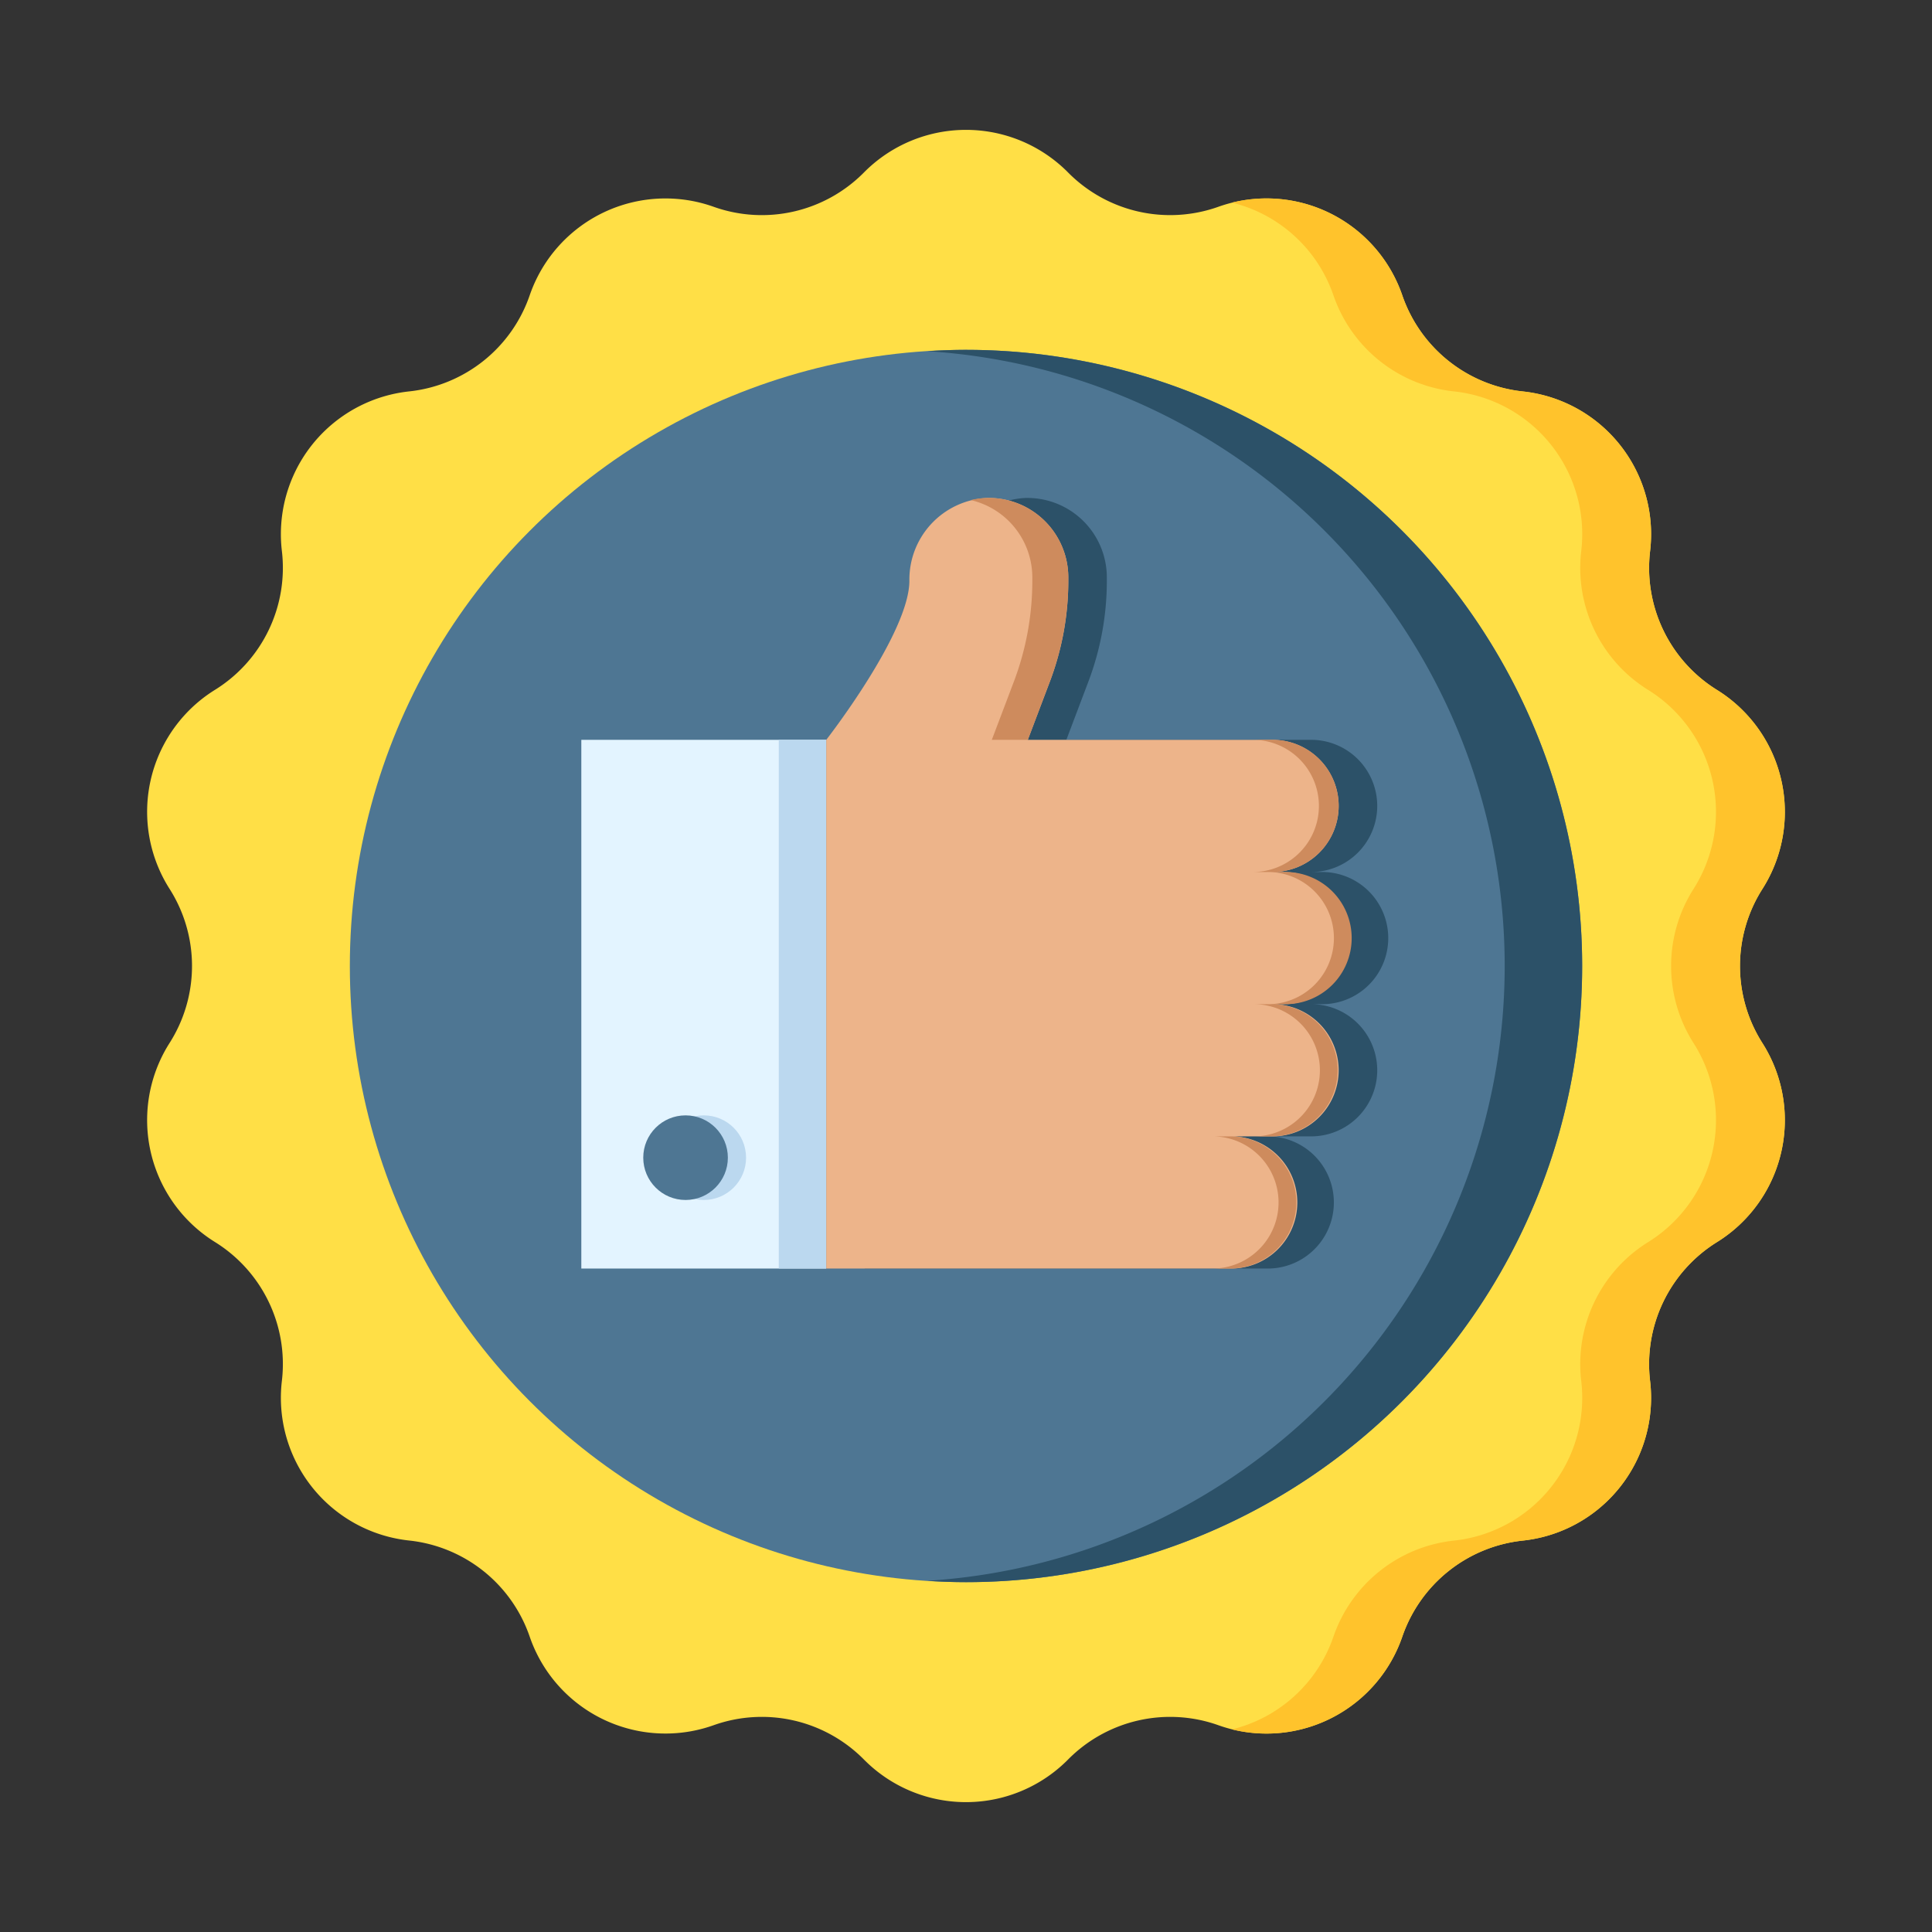 <svg id="Layer_1" data-name="Layer 1" xmlns="http://www.w3.org/2000/svg" viewBox="0 0 128 128"><rect x="0" y="0" width="128" height="128" fill="#333333" stroke="none"/><title>THUMB UP</title><path d="M116.764,69.106h0a9.511,9.511,0,0,1-3.01,13.187h0a9.511,9.511,0,0,0-4.431,9.2h0a9.511,9.511,0,0,1-8.434,10.575h0a9.511,9.511,0,0,0-7.984,6.367h0A9.511,9.511,0,0,1,80.719,114.3h0a9.511,9.511,0,0,0-9.956,2.272h0a9.511,9.511,0,0,1-13.527,0h0a9.511,9.511,0,0,0-9.956-2.272h0a9.511,9.511,0,0,1-12.187-5.869h0a9.511,9.511,0,0,0-7.984-6.367h0a9.511,9.511,0,0,1-8.434-10.575h0a9.511,9.511,0,0,0-4.431-9.2h0a9.511,9.511,0,0,1-3.01-13.187h0a9.511,9.511,0,0,0,0-10.212h0a9.511,9.511,0,0,1,3.01-13.187h0a9.511,9.511,0,0,0,4.431-9.2h0A9.511,9.511,0,0,1,27.11,25.931h0a9.511,9.511,0,0,0,7.984-6.367h0A9.511,9.511,0,0,1,47.281,13.7h0a9.511,9.511,0,0,0,9.956-2.272h0a9.511,9.511,0,0,1,13.527,0h0A9.511,9.511,0,0,0,80.719,13.7h0a9.511,9.511,0,0,1,12.187,5.869h0a9.511,9.511,0,0,0,7.984,6.367h0a9.511,9.511,0,0,1,8.434,10.575h0a9.511,9.511,0,0,0,4.431,9.2h0a9.511,9.511,0,0,1,3.01,13.187h0A9.511,9.511,0,0,0,116.764,69.106Z" style="fill:#ffdf46"/><path d="M116.764,58.894a9.511,9.511,0,0,0-3.01-13.187,9.511,9.511,0,0,1-4.431-9.2,9.511,9.511,0,0,0-8.434-10.576,9.51,9.51,0,0,1-7.984-6.367,9.511,9.511,0,0,0-11.282-6.14,9.5,9.5,0,0,1,6.72,6.14,9.51,9.51,0,0,0,7.984,6.367,9.511,9.511,0,0,1,8.434,10.576,9.511,9.511,0,0,0,4.431,9.2,9.511,9.511,0,0,1,3.01,13.187,9.511,9.511,0,0,0,0,10.212,9.511,9.511,0,0,1-3.01,13.188,9.511,9.511,0,0,0-4.431,9.2,9.511,9.511,0,0,1-8.434,10.575h0a9.51,9.51,0,0,0-7.984,6.367h0a9.5,9.5,0,0,1-6.72,6.14,9.511,9.511,0,0,0,11.282-6.14h0a9.51,9.51,0,0,1,7.984-6.367h0a9.511,9.511,0,0,0,8.434-10.575,9.511,9.511,0,0,1,4.431-9.2,9.511,9.511,0,0,0,3.01-13.187A9.511,9.511,0,0,1,116.764,58.894Z" style="fill:#ffc32c"/><circle cx="64" cy="64" r="40.822" style="fill:#4e7693"/><path d="M64,23.178c-.864,0-1.718.036-2.569.089a40.813,40.813,0,0,1,0,81.466c.85.053,1.705.089,2.569.089a40.822,40.822,0,0,0,0-81.644Z" style="fill:#2c5168"/><path d="M86.8,66.53h.862a4.379,4.379,0,0,0,0-8.757H86.8a4.379,4.379,0,1,0,0-8.757H70.648l1.461-3.859a18.861,18.861,0,0,0,1.222-6.679v-.221A5.267,5.267,0,0,0,67.9,32.993a5.413,5.413,0,0,0-5.1,5.485c0,3.467-5.508,10.538-5.508,10.538V84.044H84.059a4.379,4.379,0,0,0,0-8.757H86.8a4.379,4.379,0,1,0,0-8.757Z" style="fill:#2c5168"/><rect x="38.514" y="49.016" width="16.223" height="35.028" style="fill:#e3f4ff"/><circle cx="46.626" cy="76.699" r="2.803" style="fill:#bbd8ef"/><rect x="51.597" y="49.016" width="3.14" height="35.028" style="fill:#bbd8ef"/><path d="M84.245,66.53h.862a4.379,4.379,0,0,0,0-8.757h-.862a4.379,4.379,0,1,0,0-8.757H68.095l1.461-3.859a18.861,18.861,0,0,0,1.222-6.679v-.221a5.267,5.267,0,0,0-5.429-5.264,5.413,5.413,0,0,0-5.1,5.485c0,3.467-5.508,10.538-5.508,10.538V84.044H81.506a4.379,4.379,0,1,0,0-8.757h2.739a4.379,4.379,0,1,0,0-8.757Z" style="fill:#edb48a"/><path d="M68.394,38.257v.221a18.86,18.86,0,0,1-1.222,6.679L65.71,49.016h2.385l1.461-3.859a18.86,18.86,0,0,0,1.222-6.679v-.221a5.267,5.267,0,0,0-5.429-5.264,5.013,5.013,0,0,0-1.033.139A5.264,5.264,0,0,1,68.394,38.257Z" style="fill:#ce8b5d"/><path d="M81.506,75.287H80.329a4.378,4.378,0,0,1,0,8.757h1.177a4.378,4.378,0,0,0,0-8.757Z" style="fill:#ce8b5d"/><path d="M84.245,66.53h.862a4.379,4.379,0,1,0,0-8.757h-.862a4.379,4.379,0,1,0,0-8.757H83.068a4.379,4.379,0,0,1,0,8.757h.862a4.379,4.379,0,1,1,0,8.757h-.862a4.378,4.378,0,1,1,0,8.757h1.177a4.378,4.378,0,1,0,0-8.757Z" style="fill:#ce8b5d"/><circle cx="45.42" cy="76.699" r="2.803" style="fill:#4e7693"/></svg>